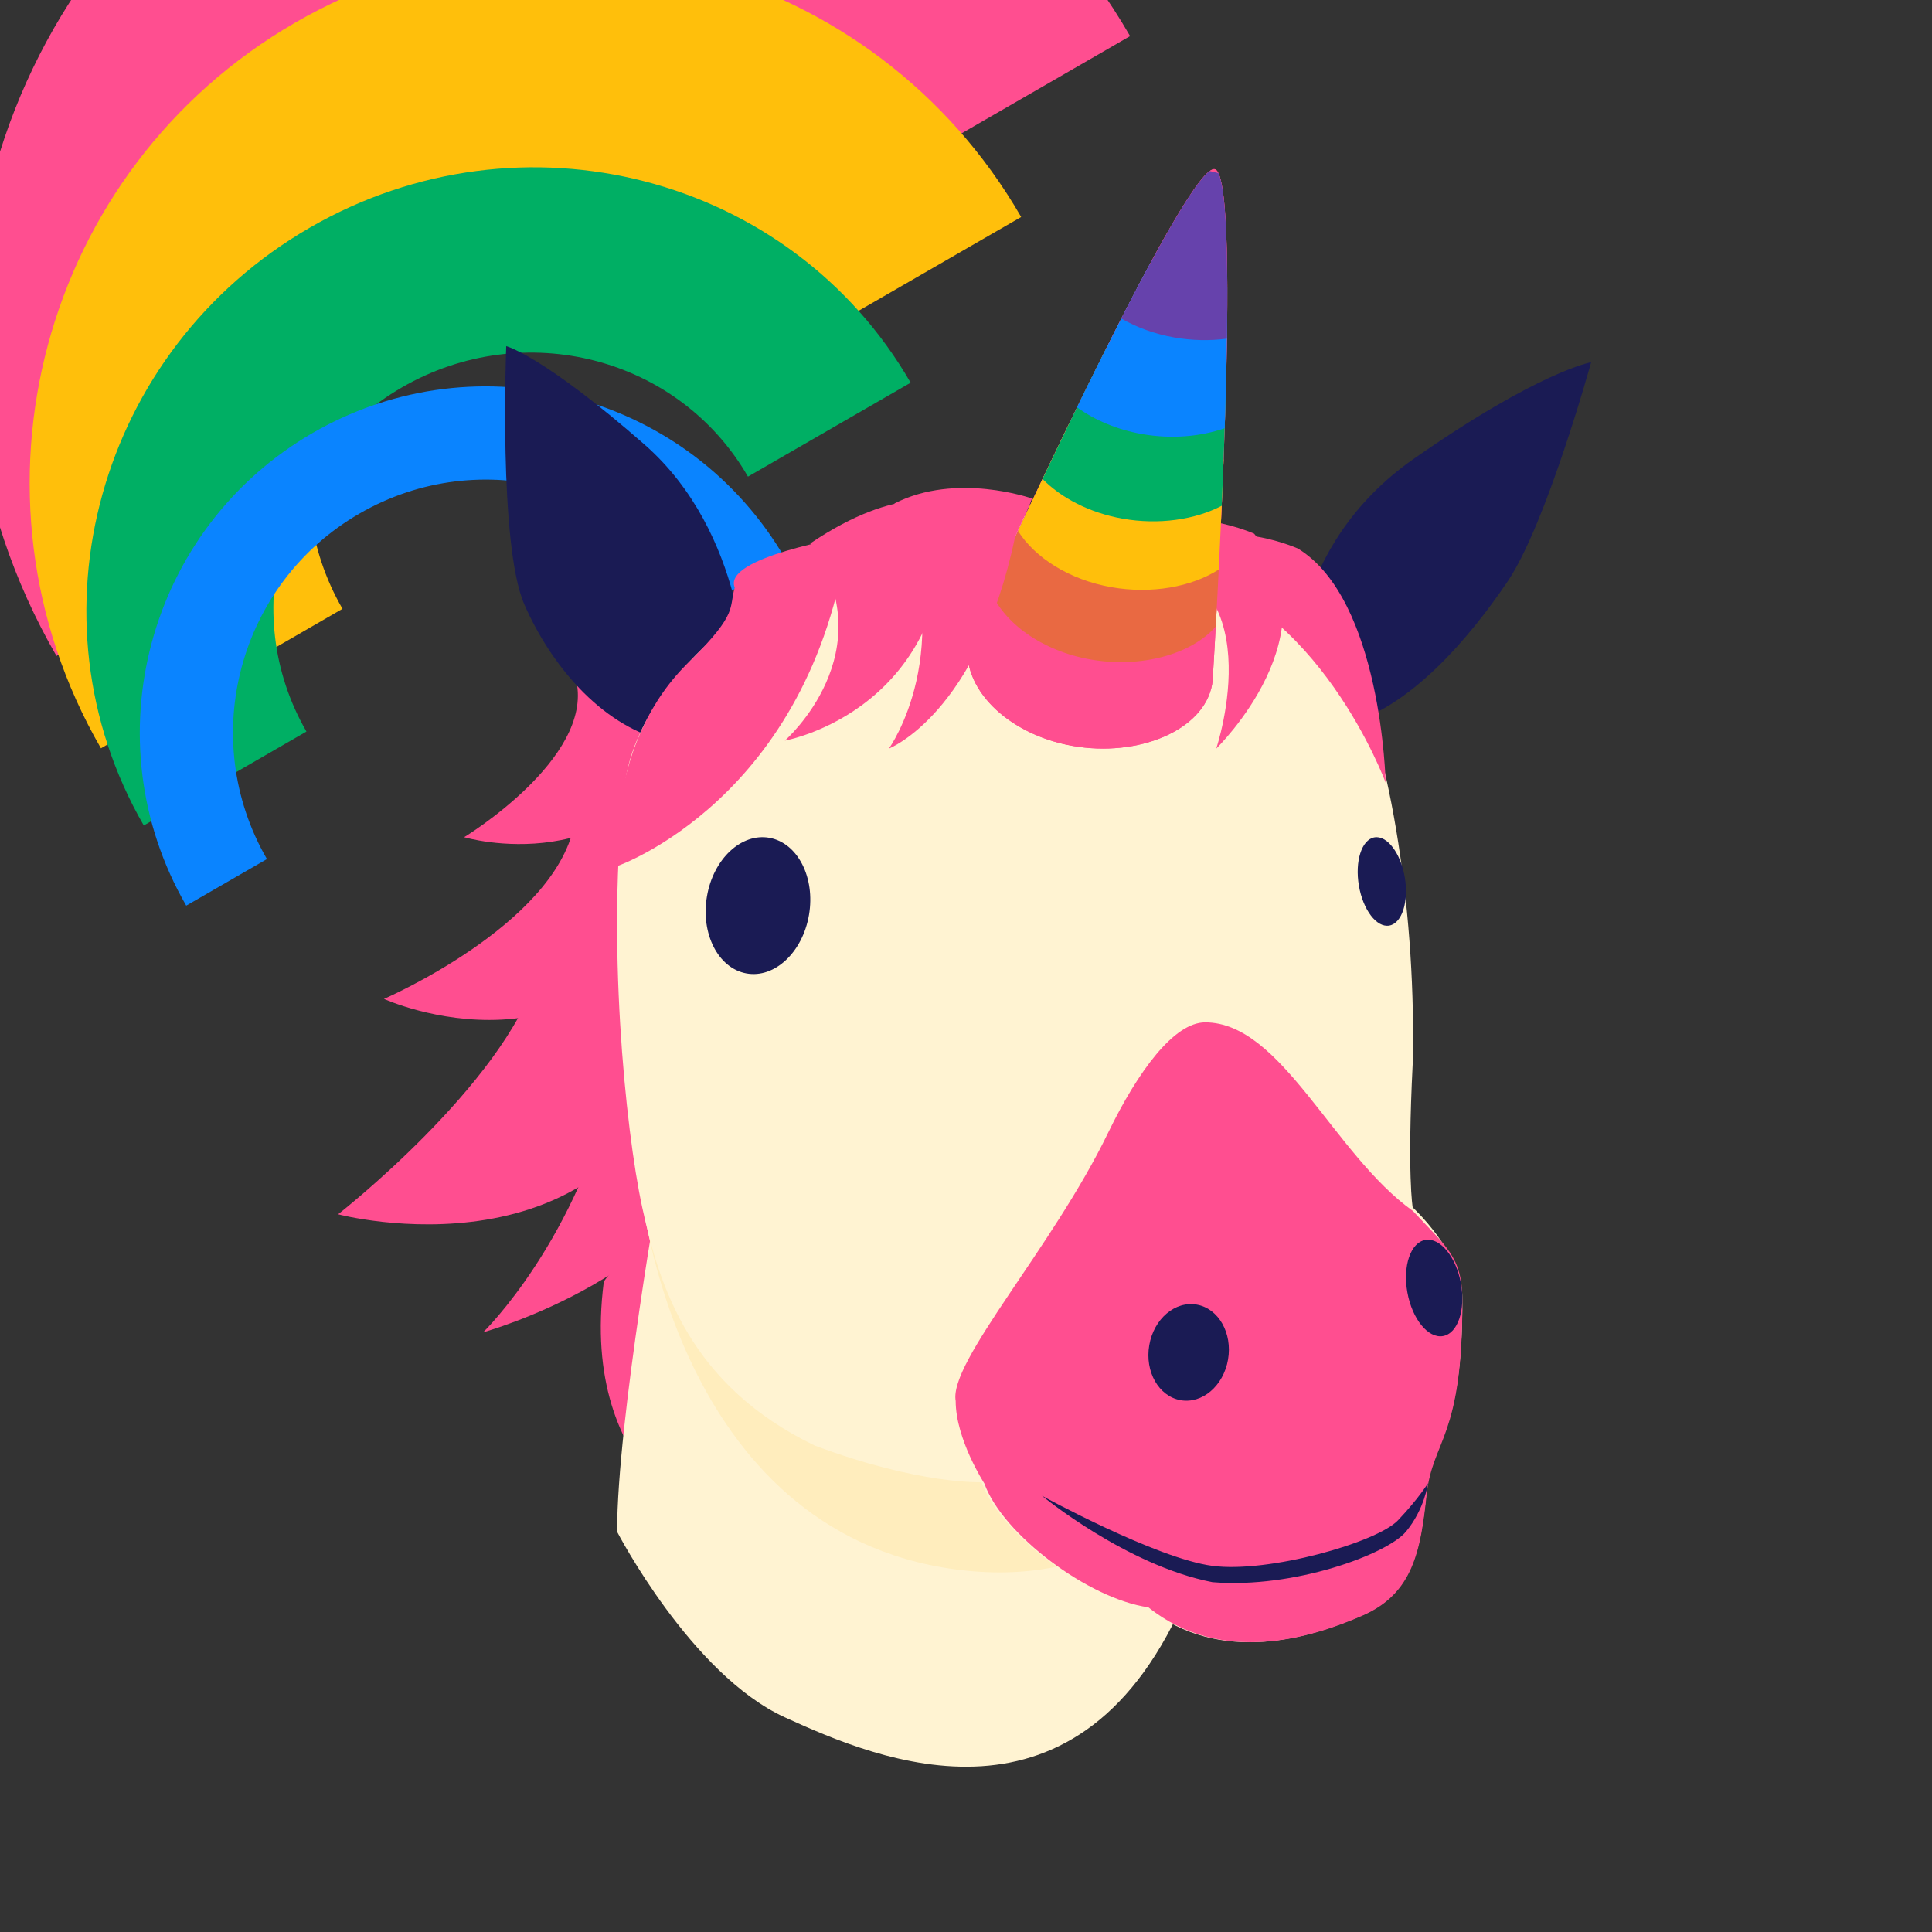 <svg width="240" height="240" viewBox="0 0 240 240" fill="none" xmlns="http://www.w3.org/2000/svg" xmlns:xlink="http://www.w3.org/1999/xlink">
	<rect x="0" y="0" width="240" height="240" fill="#333333" stroke="none"/>
	<desc>
			Created with Pixso.
	</desc>
	<defs>
		<clipPath id="clip3_42">
			<rect id="彩虹马" width="240" height="240" fill="white"/>
		</clipPath>
	</defs>
	<rect id="彩虹马" width="240" height="240"  />
	<rect id="彩虹马" width="240" height="240"  />
	<g clip-path="url(#clip3_42)">
		<path id="路径 18备份 6" d="M60.022 165.5C60.022 165.5 86.115 158.346 90.969 139.889C90.969 139.889 87.579 126.146 76.46 133.65C71.886 154 60.022 165.5 60.022 165.5Z" fill-rule="evenodd" fill="#FF4E90"/>
		<path id="路径 18备份 7" d="M89.575 190.261C89.575 190.261 71.844 183.807 75.011 159.194C75.011 159.194 82.897 147.439 90.779 158.293C85.365 178.325 89.575 190.261 89.575 190.261Z" fill-rule="evenodd" fill="#FF4E90"/>
		<path id="路径 5" d="M82.247 145.23C82.247 145.23 76.658 176.434 76.658 190.279C76.658 190.279 85.844 208.01 97.498 213.333C109.151 218.655 134.32 229.401 147.572 197.716C160.825 166.032 145.216 142 145.216 142L82.247 145.23Z" fill-rule="evenodd" fill="#FFF3D2"/>
		<path id="形状结合" d="M7.016 81.483L46.743 58.547C38.035 43.465 43.046 24.271 57.934 15.675C72.822 7.08 91.95 12.337 100.657 27.419L140.384 4.483C118.845 -32.824 71.529 -45.83 34.701 -24.567C-2.128 -3.305 -14.523 44.176 7.016 81.483Z" clip-rule="evenodd" fill-rule="evenodd" fill="#FF4E90" fill-opacity="1"/>
		<path id="形状结合" d="M12.538 92.955L42.546 75.63C33.889 60.636 39.026 41.462 54.021 32.805C69.015 24.148 88.188 29.285 96.845 44.28L126.853 26.955C108.628 -4.612 68.263 -15.428 36.695 2.797C5.128 21.023 -5.688 61.388 12.538 92.955Z" clip-rule="evenodd" fill-rule="evenodd" fill="#FFBF0B" fill-opacity="1"/>
		<path id="形状结合" d="M17.86 102.543L38.067 90.876C29.481 76.006 34.8 56.862 49.946 48.117C65.092 39.373 84.33 44.339 92.915 59.209L113.123 47.543C98.211 21.715 64.798 13.089 38.492 28.277C12.185 43.465 2.948 76.715 17.86 102.543Z" clip-rule="evenodd" fill-rule="evenodd" fill="#00AF64" fill-opacity="1"/>
		<path id="形状结合" d="M23.133 112.505L33.159 106.716C24.482 91.687 29.631 72.469 44.661 63.792C59.69 55.114 78.908 60.264 87.585 75.293L97.611 69.505C85.737 48.938 59.439 41.892 38.872 53.766C18.306 65.64 11.259 91.938 23.133 112.505Z" clip-rule="evenodd" fill-rule="evenodd" fill="#0A84FF" fill-opacity="1"/>
		<path id="路径 3" d="M160.69 84.755C160.69 84.755 159.968 67.949 175.571 57.034C191.173 46.118 197.658 45 197.658 45C197.658 45 192.092 65.123 187.281 72.231C182.472 79.339 175.108 87.982 167.1 90C161.372 86.175 160.69 84.755 160.69 84.755Z" fill-rule="evenodd" fill="#1A1B54"/>
		<path id="路径 18备份 3" d="M57.658 104C57.658 104 77.29 109.852 86.115 90.889C86.115 90.889 82.725 77.146 71.605 84.65C73.658 94.281 57.658 104 57.658 104Z" fill-rule="evenodd" fill="#FF4E90"/>
		<path id="路径 18备份 4" d="M47.7 124.086C47.7 124.086 73.964 136.052 85.83 108.778C85.83 108.778 82.44 95.035 71.321 102.539C68.746 115 47.7 124.086 47.7 124.086Z" fill-rule="evenodd" fill="#FF4E90"/>
		<path id="路径 18备份 5" d="M42 150.841C42 150.841 76.487 160 85.557 128.778C85.557 128.778 77.885 113.496 66.765 121C62.449 134.865 42 150.841 42 150.841Z" fill-rule="evenodd" fill="#FF4E90"/>
		<path id="路径 3" d="M92.658 84.247C92.658 84.247 92.658 66.257 80.057 55.216C67.457 44.176 62.885 43 62.885 43C62.885 43 61.909 67.678 65.127 75.064C68.346 82.451 74.5 89.974 82.431 92C88.104 88.158 92.658 84.247 92.658 84.247Z" fill-rule="evenodd" fill="#1A1B54"/>
		<path id="路径 19" d="M79.658 148C79.658 148 83.814 190.261 118.658 194.951C153.502 199.641 163.008 159.159 163.008 159.159L79.658 148Z" fill-rule="evenodd" fill="#FFEDBD"/>
		<path id="路径 16" d="M77.562 97.754C79.779 79.115 109.099 62.038 131.237 64.183C153.376 66.327 163.722 73.962 167.21 81.591C173.037 93.243 175.95 114.819 175.49 132.183C174.797 146.028 175.49 149.984 175.49 149.984C175.49 149.984 181.656 155.676 181.656 161.181C181.716 178.544 177.934 178.544 177.189 185.548C176.445 192.553 175.49 197.897 169.205 200.656C162.92 203.415 151.64 207.002 142.427 199.63C134.981 198.577 124.215 190.518 121.935 184.118C121.935 184.118 114.332 184.476 101.211 179.573C85.71 172.096 81.916 159.83 79.779 149.984C77.643 140.139 75.344 116.392 77.562 97.754Z" fill-rule="evenodd" fill="#FFF3D2"/>
		<path id="路径 16" d="M149.711 127C159.215 127 165.638 143.388 175.527 150.438C179.587 154.828 181.657 156.082 181.657 161.54C181.717 178.758 177.956 178.758 177.216 185.703C176.476 192.65 175.527 197.949 169.278 200.684C163.03 203.419 151.815 206.977 142.657 199.666C135.254 198.622 124.55 190.631 122.283 184.286C122.283 184.286 118.718 178.783 118.718 174.037C117.85 169.166 130.729 155.012 137.645 140.735C141.405 132.973 145.876 127 149.711 127Z" fill-rule="evenodd" fill="#FF4E90"/>
		<path id="椭圆形" d="M146.638 173.933C149.341 174.422 151.988 172.162 152.552 168.885C153.115 165.608 151.38 162.555 148.677 162.067C145.975 161.578 143.327 163.838 142.764 167.115C142.201 170.392 143.935 173.445 146.638 173.933Z" fill-rule="evenodd" fill="#1A1B54"/>
		<path id="椭圆形备份 138" d="M92.721 120.92C96.221 121.558 99.702 118.305 100.495 113.655C101.289 109.004 99.095 104.718 95.594 104.08C92.094 103.442 88.614 106.695 87.82 111.345C87.026 115.996 89.221 120.282 92.721 120.92Z" fill-rule="evenodd" fill="#1A1B54"/>
		<path id="椭圆形备份 137" d="M179.247 165.973C181.083 165.66 182.084 162.732 181.483 159.433C180.882 156.134 178.905 153.714 177.069 154.027C175.232 154.34 174.231 157.268 174.833 160.567C175.434 163.866 177.41 166.286 179.247 165.973Z" fill-rule="evenodd" fill="#1A1B54"/>
		<path id="椭圆形备份 139" d="M172.591 114.975C174.165 114.688 175.023 112.004 174.508 108.98C173.992 105.956 172.299 103.738 170.724 104.025C169.15 104.312 168.292 106.996 168.807 110.02C169.323 113.044 171.017 115.262 172.591 114.975Z" fill-rule="evenodd" fill="#1A1B54"/>
		<path id="形状结合" d="M150.683 83.771C150.685 84.175 150.651 84.58 150.58 84.984C149.573 90.734 141.382 94.102 133.225 92.655C125.068 91.208 119.272 85.374 120.281 79.623C120.472 78.529 120.897 77.516 121.514 76.604C126.116 66.564 147.819 19.649 150.968 21.04C154.366 22.542 150.932 79.695 150.683 83.771Z" clip-rule="evenodd" fill-rule="evenodd" fill="#FF4E90" fill-opacity="1"/>
		<path id="形状结合" d="M150.683 83.771C150.685 84.175 150.651 84.58 150.58 84.984C149.573 90.734 141.382 94.102 133.225 92.655C125.068 91.208 119.272 85.374 120.281 79.623C120.472 78.529 120.897 77.516 121.514 76.604C126.116 66.564 147.819 19.649 150.968 21.04C154.366 22.542 150.932 79.695 150.683 83.771Z" clip-rule="evenodd" fill-rule="evenodd" fill="#FF4E90" fill-opacity="1"/>
		<path id="路径 18备份 8" d="M151.087 92.99C151.087 92.99 166.053 78.478 155.792 66.293C155.792 66.293 143.817 60.998 140.441 68.987C158.632 70.585 151.087 92.99 151.087 92.99Z" fill-rule="evenodd" fill="#FF4E90"/>
		<path id="路径 18备份 9" d="M172.129 97.219C172.129 97.219 171.658 74.489 161.221 68.133C161.221 68.133 149.245 62.838 145.869 70.827C163.76 74.489 172.129 97.219 172.129 97.219Z" fill-rule="evenodd" fill="#FF4E90"/>
		<path id="形状结合" d="M151.502 68.598C151.332 72.136 151.165 75.303 151.025 77.832C147.99 81.299 141.706 83.028 135.441 81.916C129.416 80.847 124.679 77.385 123.021 73.331C124.347 70.46 126.148 66.59 128.203 62.247C131.193 60.869 135.053 60.376 139.091 61.092C144.527 62.056 149.253 65.024 151.502 68.598Z" clip-rule="evenodd" fill-rule="evenodd" fill="#E96942" fill-opacity="1"/>
		<path id="形状结合" d="M151.998 57.092C151.815 61.951 151.6 66.661 151.397 70.746C148.034 72.907 143.032 73.823 138.042 72.938C132.829 72.013 128.58 69.296 126.456 65.954C128.347 61.924 130.559 57.263 132.87 52.499C135.481 51.733 138.532 51.553 141.692 52.114C145.78 52.839 149.465 54.696 151.998 57.092Z" clip-rule="evenodd" fill-rule="evenodd" fill="#FFBF0B" fill-opacity="1"/>
		<path id="形状结合" d="M152.301 47.635C152.172 52.709 151.977 57.956 151.766 62.831C148.456 64.558 143.943 65.226 139.441 64.427C135.348 63.701 131.849 61.87 129.507 59.499C131.962 54.342 134.69 48.709 137.363 43.383C139.175 43.191 141.111 43.252 143.091 43.603C146.622 44.229 149.854 45.701 152.301 47.635Z" clip-rule="evenodd" fill-rule="evenodd" fill="#00AF64" fill-opacity="1"/>
		<path id="形状结合" d="M152.458 35.61C152.477 40.884 152.341 47.056 152.137 53.193C149.125 54.249 145.479 54.562 141.839 53.916C138.733 53.365 135.969 52.178 133.793 50.601C136.86 44.318 140.046 37.98 142.85 32.791C143.716 32.835 144.598 32.934 145.489 33.092C148.027 33.542 150.41 34.429 152.458 35.61Z" clip-rule="evenodd" fill-rule="evenodd" fill="#0A84FF" fill-opacity="1"/>
		<path id="形状结合" d="M150.271 21.245C150.637 21.324 150.999 21.412 151.356 21.508C152.36 23.601 152.567 32.039 152.416 42.069C150.32 42.348 148.078 42.313 145.839 41.916C143.408 41.485 141.187 40.664 139.293 39.572C144.035 30.307 148.337 22.663 150.271 21.245Z" clip-rule="evenodd" fill-rule="evenodd" fill="#6642AC" fill-opacity="1"/>
		<path id="路径 18" d="M110.423 92.99C110.423 92.99 121.462 88.726 126.091 66.712C126.901 64.853 127.644 63.518 128.193 61.925C128.193 61.925 118.825 58.597 111.104 62.546C119.308 80.682 110.423 92.99 110.423 92.99Z" fill-rule="evenodd" fill="#FF4E90"/>
		<path id="路径 18备份" d="M97.498 92C97.498 92 118.763 88.22 117.481 62.593C117.481 62.593 111.777 59.996 100.658 67.5C110.083 81.011 97.498 92 97.498 92Z" fill-rule="evenodd" fill="#FF4E90"/>
		<path id="路径 18备份 2" d="M76.658 107.599C76.658 107.599 100.658 99.303 105.337 66.668C105.337 66.668 89.683 69.228 91.272 72.991C90.525 75.549 91.744 76.121 85.83 82C75.223 92 76.658 107.599 76.658 107.599Z" fill-rule="evenodd" fill="#FF4E90"/>
		<path id="路径 20" d="M129.438 185.811C129.438 185.811 139.926 194.464 150.612 196.542C160.724 197.376 172.325 193.072 174.658 190.261C176.99 187.45 177.39 184.245 177.39 184.245C177.39 184.245 176.275 186.103 173.668 188.855C171.06 191.608 157.592 195.438 150.612 194.517C143.632 193.596 129.438 185.811 129.438 185.811Z" fill-rule="evenodd" fill="#1A1B54"/>
	</g>
</svg>
